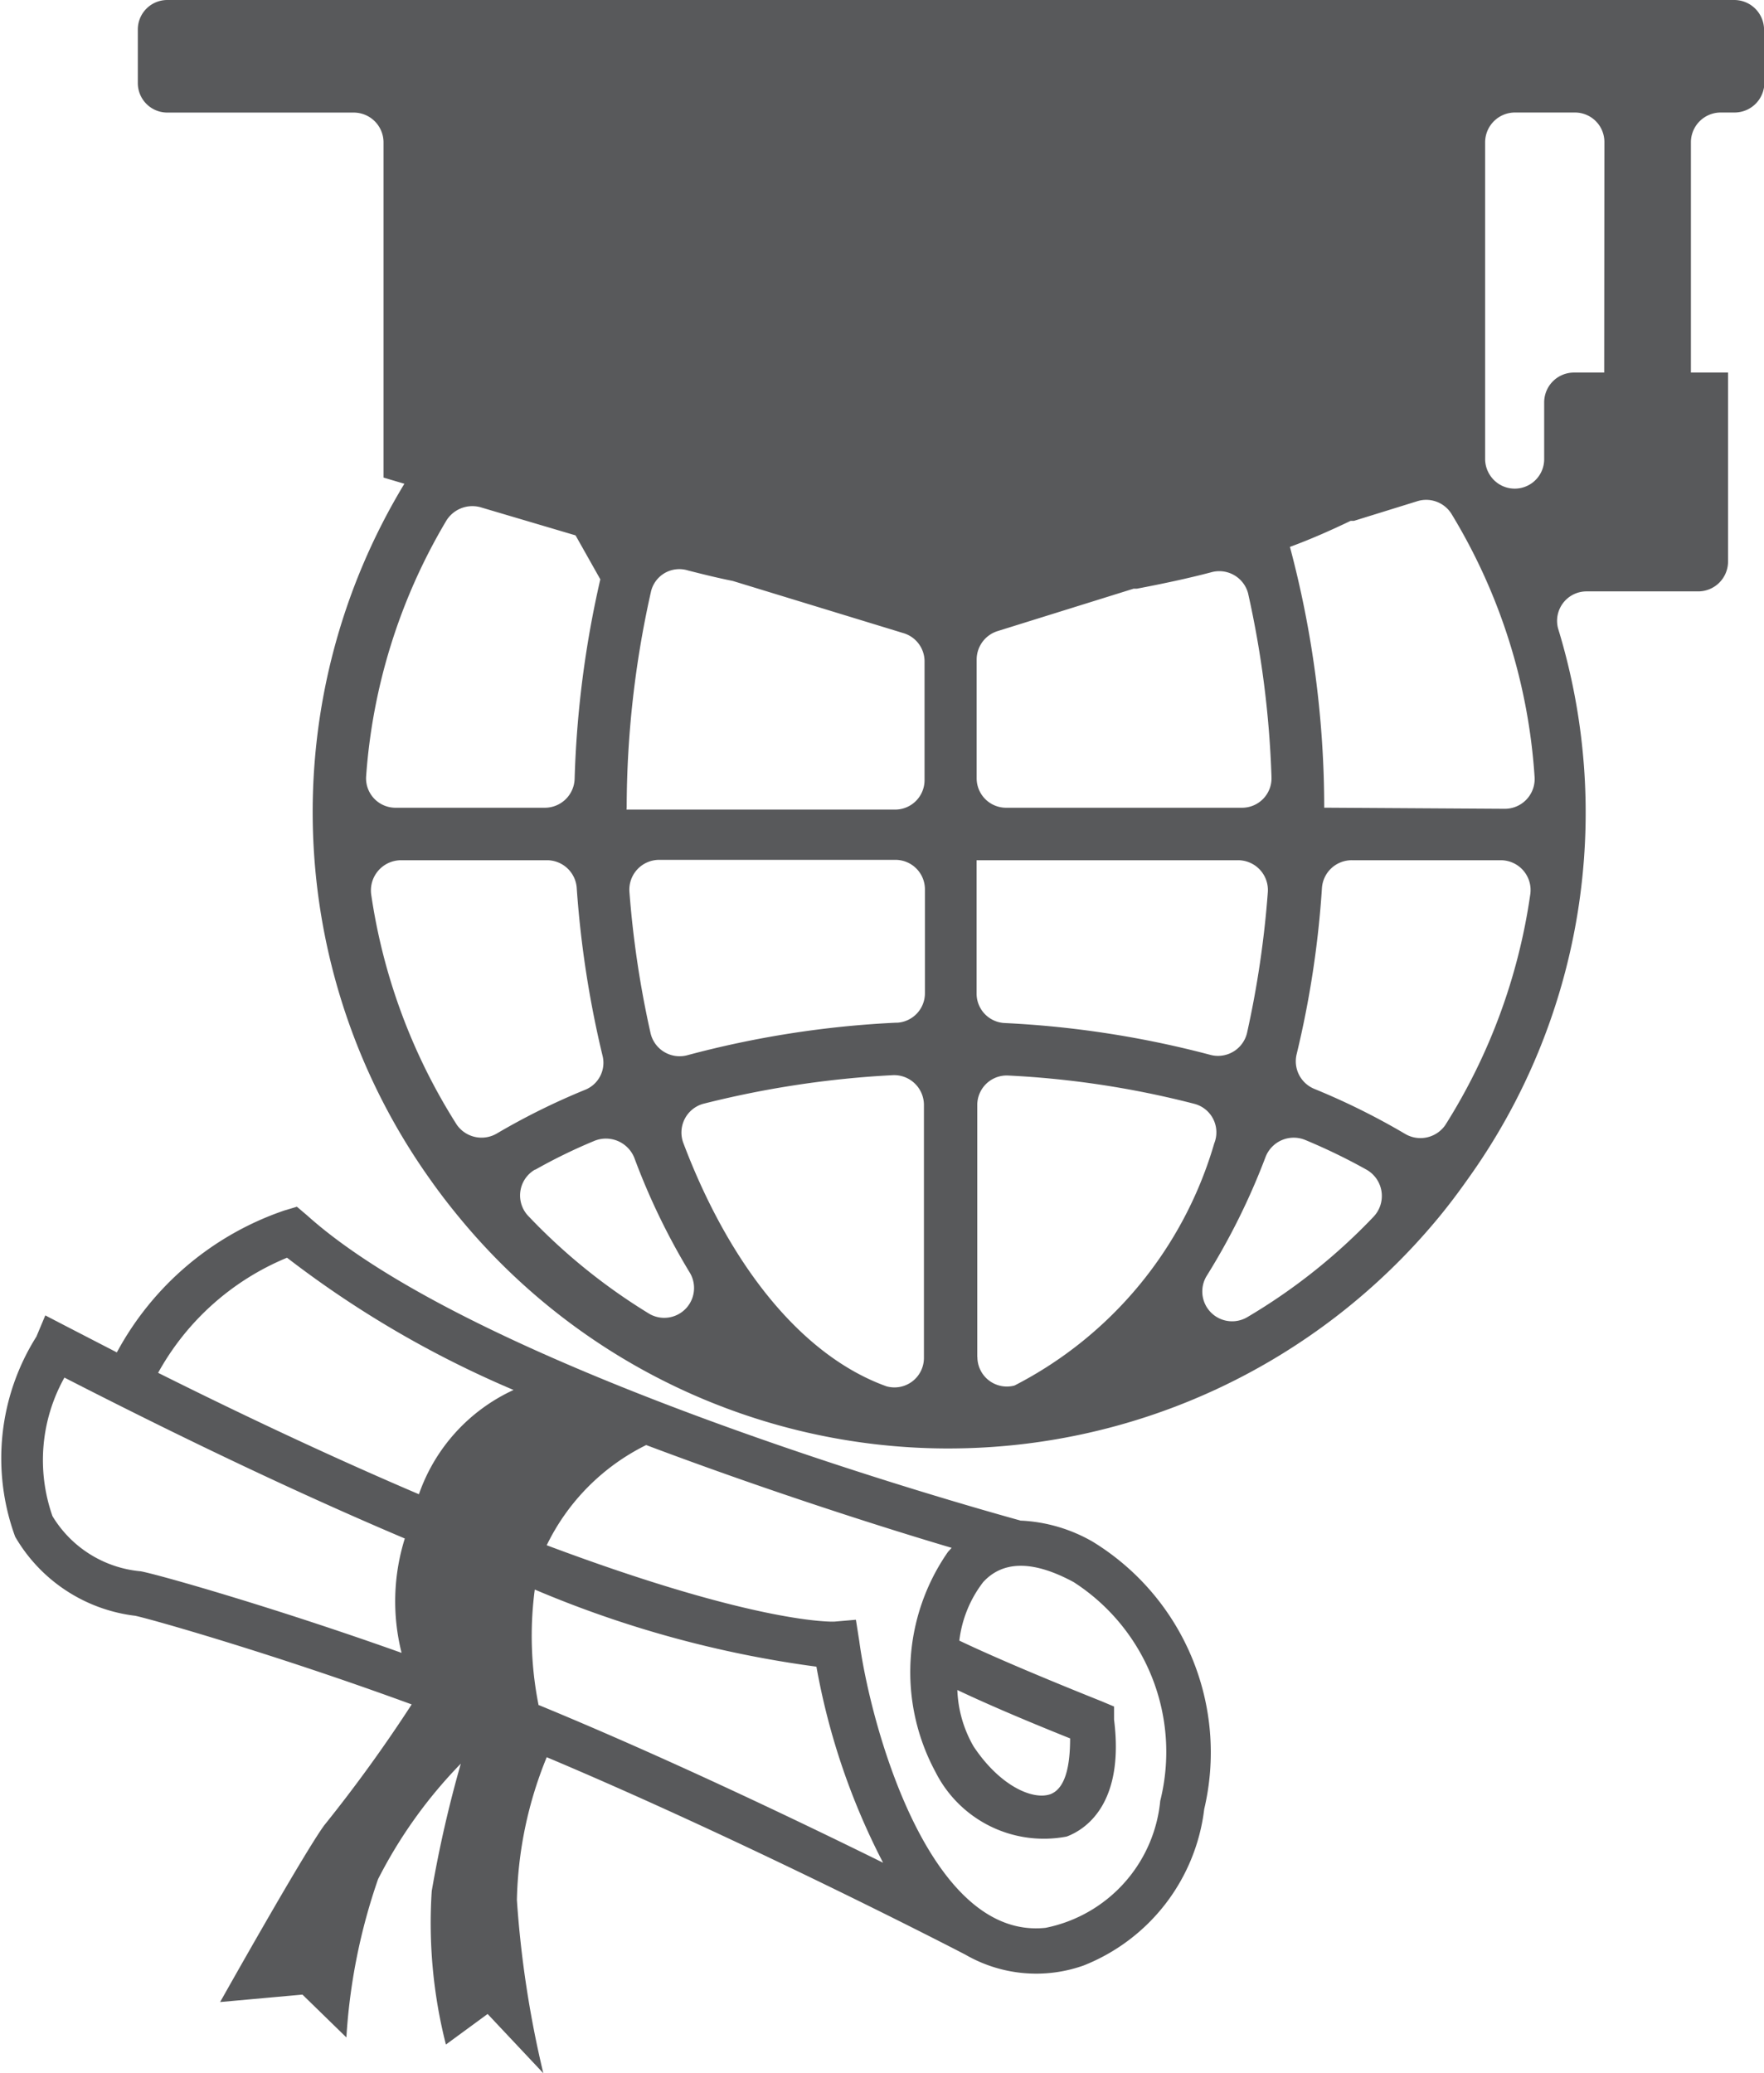 <svg xmlns="http://www.w3.org/2000/svg" width="28.503" height="33.501" viewBox="0 0 28.503 33.501">
    <defs>
        <style>
            .prefix__cls-1{fill:#58595b}
        </style>
    </defs>
    <g id="prefix__Layer_2" data-name="Layer 2" transform="translate(-.031)">
        <g id="prefix__Layer_1" data-name="Layer 1" transform="translate(.031)">
            <path id="prefix__Path_10319" d="M16.531 37.465c-.915-.253-8.789-2.462-11.54-4.936l-.163-.138-.2.06a4.852 4.852 0 0 0-2.709 2.294l-.819-.423-.337-.175-.144.343a3.687 3.687 0 0 0-.343 3.233A2.6 2.6 0 0 0 2.21 39c.175.03 2.2.6 4.473 1.433a23.659 23.659 0 0 1-1.415 1.956c-.349.482-1.68 2.853-1.68 2.853l1.33-.12.71.692a9.547 9.547 0 0 1 .512-2.558 7.609 7.609 0 0 1 1.337-1.866 19.439 19.439 0 0 0-.47 2.059 7.964 7.964 0 0 0 .229 2.48l.674-.494.9.957a16.922 16.922 0 0 1-.427-2.8 6.429 6.429 0 0 1 .482-2.306c2.944 1.24 6.128 2.859 6.766 3.191a2.288 2.288 0 0 0 1.908.175 3.118 3.118 0 0 0 1.95-2.528 3.992 3.992 0 0 0-1.808-4.324 2.564 2.564 0 0 0-1.15-.337zM6.52 39.6c-2.077-.74-3.925-1.264-4.214-1.318a1.86 1.86 0 0 1-1.427-.891 2.732 2.732 0 0 1 .193-2.239c2.161 1.108 3.979 1.956 5.5 2.6A3.4 3.4 0 0 0 6.52 39.6zm.28-2.563c-1.2-.512-2.6-1.156-4.214-1.962a4.214 4.214 0 0 1 2.083-1.86 16.585 16.585 0 0 0 3.66 2.137A2.9 2.9 0 0 0 6.8 37.037zm1.932 3.4a5.7 5.7 0 0 1-.06-1.86 17.56 17.56 0 0 0 4.551 1.246 11.125 11.125 0 0 0 1.077 3.168c-1.463-.722-3.6-1.74-5.574-2.552zm10.047 1.547a2.319 2.319 0 0 1-1.854 2.059c-1.884.2-2.829-3.281-3.01-4.635l-.054-.343-.349.03s-1.2.06-4.647-1.234a3.516 3.516 0 0 1 1.607-1.619c1.932.728 3.817 1.33 4.936 1.661l-.06.066a3.4 3.4 0 0 0-.2 3.558 1.96 1.96 0 0 0 2.119 1.041c.289-.108.939-.512.765-1.89v-.211l-.2-.084c-1.264-.506-1.962-.819-2.3-.981a1.92 1.92 0 0 1 .385-.945c.319-.349.807-.355 1.463 0a3.263 3.263 0 0 1 1.4 3.528zm-1.457-1c0 .482-.09.813-.319.9-.289.1-.819-.138-1.24-.771a1.962 1.962 0 0 1-.263-.913c.367.175.951.433 1.824.783z" class="prefix__cls-1" data-name="Path 10319" transform="translate(-.031 -12.892)"/>
            <path id="prefix__Path_10320" d="M30.007 1.336V.482A.482.482 0 0 0 29.525 0H4.206a.476.476 0 0 0-.476.482v.855a.476.476 0 0 0 .476.482h3.01A.482.482 0 0 1 7.7 2.3v5.417l.337.1a10.234 10.234 0 0 0 .413 11.236c.157.223.319.433.494.644a10.234 10.234 0 0 0 7.826 3.708h.054a10.27 10.27 0 0 0 7.91-3.714c.175-.211.337-.427.494-.65a10.156 10.156 0 0 0 1.451-8.885.476.476 0 0 1 .458-.6h1.806a.482.482 0 0 0 .482-.482V6.02h-.6V2.3a.482.482 0 0 1 .482-.482h.223a.482.482 0 0 0 .482-.482zm-8.338 8.248a15.929 15.929 0 0 1 .379 2.974.476.476 0 0 1-.482.494h-3.8a.476.476 0 0 1-.482-.476v-1.92a.482.482 0 0 1 .337-.458l2.2-.686h.054c.409-.078.813-.163 1.2-.265a.482.482 0 0 1 .594.337zM17.293 13.9h4.214a.482.482 0 0 1 .482.512 15.875 15.875 0 0 1-.337 2.282.482.482 0 0 1-.6.349 15.983 15.983 0 0 0-3.311-.512.476.476 0 0 1-.458-.476V13.9zM9.256 8.193l1.547.458.4.71a16.519 16.519 0 0 0-.415 3.221.482.482 0 0 1-.482.47H7.9a.476.476 0 0 1-.482-.494 9.373 9.373 0 0 1 1.288-4.13.494.494 0 0 1 .548-.235zM7.986 13.9h2.36a.482.482 0 0 1 .476.451 16.476 16.476 0 0 0 .415 2.7.47.47 0 0 1-.283.56 11.065 11.065 0 0 0-1.415.7.488.488 0 0 1-.656-.138A9.493 9.493 0 0 1 7.5 14.448a.488.488 0 0 1 .482-.548zm2.167 5a8.734 8.734 0 0 1 .951-.464.494.494 0 0 1 .65.277 10.9 10.9 0 0 0 .9 1.86.482.482 0 0 1-.65.662 9.529 9.529 0 0 1-1.956-1.577.482.482 0 0 1 .1-.759zm5.671 3.5c-1.354-.488-2.522-1.932-3.275-3.919a.482.482 0 0 1 .313-.644 15.814 15.814 0 0 1 3.07-.464.482.482 0 0 1 .5.482v4.087a.476.476 0 0 1-.608.458zm.163-5.875a15.929 15.929 0 0 0-3.371.524.482.482 0 0 1-.6-.349 15.911 15.911 0 0 1-.343-2.294.482.482 0 0 1 .482-.512h3.817a.476.476 0 0 1 .476.476v1.68a.476.476 0 0 1-.458.476zm-4.358-3.479a16 16 0 0 1 .391-3.479.47.47 0 0 1 .6-.349c.235.06.476.12.722.169l2.757.843a.476.476 0 0 1 .343.458V12.6a.476.476 0 0 1-.476.482h-4.34zm5.665 8.879v-4.064a.476.476 0 0 1 .5-.482 14.959 14.959 0 0 1 3.01.458.476.476 0 0 1 .319.638 6.412 6.412 0 0 1-3.227 3.913.476.476 0 0 1-.6-.458zM21 20.618a10.95 10.95 0 0 0 .951-1.92.488.488 0 0 1 .644-.277 9.524 9.524 0 0 1 .993.482.488.488 0 0 1 .108.759 9.445 9.445 0 0 1-2.035 1.619.482.482 0 0 1-.661-.663zm3.2-2.3a11.323 11.323 0 0 0-1.457-.722.482.482 0 0 1-.289-.56 15.742 15.742 0 0 0 .409-2.685.482.482 0 0 1 .482-.451h2.408a.482.482 0 0 1 .476.554 9.493 9.493 0 0 1-1.373 3.726.488.488 0 0 1-.656.138zm-1.3-5.267a16.4 16.4 0 0 0-.554-4.214c.343-.126.668-.271.981-.421h.054L24.4 8.1a.482.482 0 0 1 .554.2 9.349 9.349 0 0 1 1.346 4.269.482.482 0 0 1-.482.5zm4.524-7.031h-.488a.482.482 0 0 0-.482.476v.914a.476.476 0 0 1-.885.253.476.476 0 0 1-.069-.253V2.3a.482.482 0 0 1 .482-.482h.969a.476.476 0 0 1 .476.482z" class="prefix__cls-1" data-name="Path 10320" transform="translate(-1.503)"/>
        </g>
    </g>
</svg>
